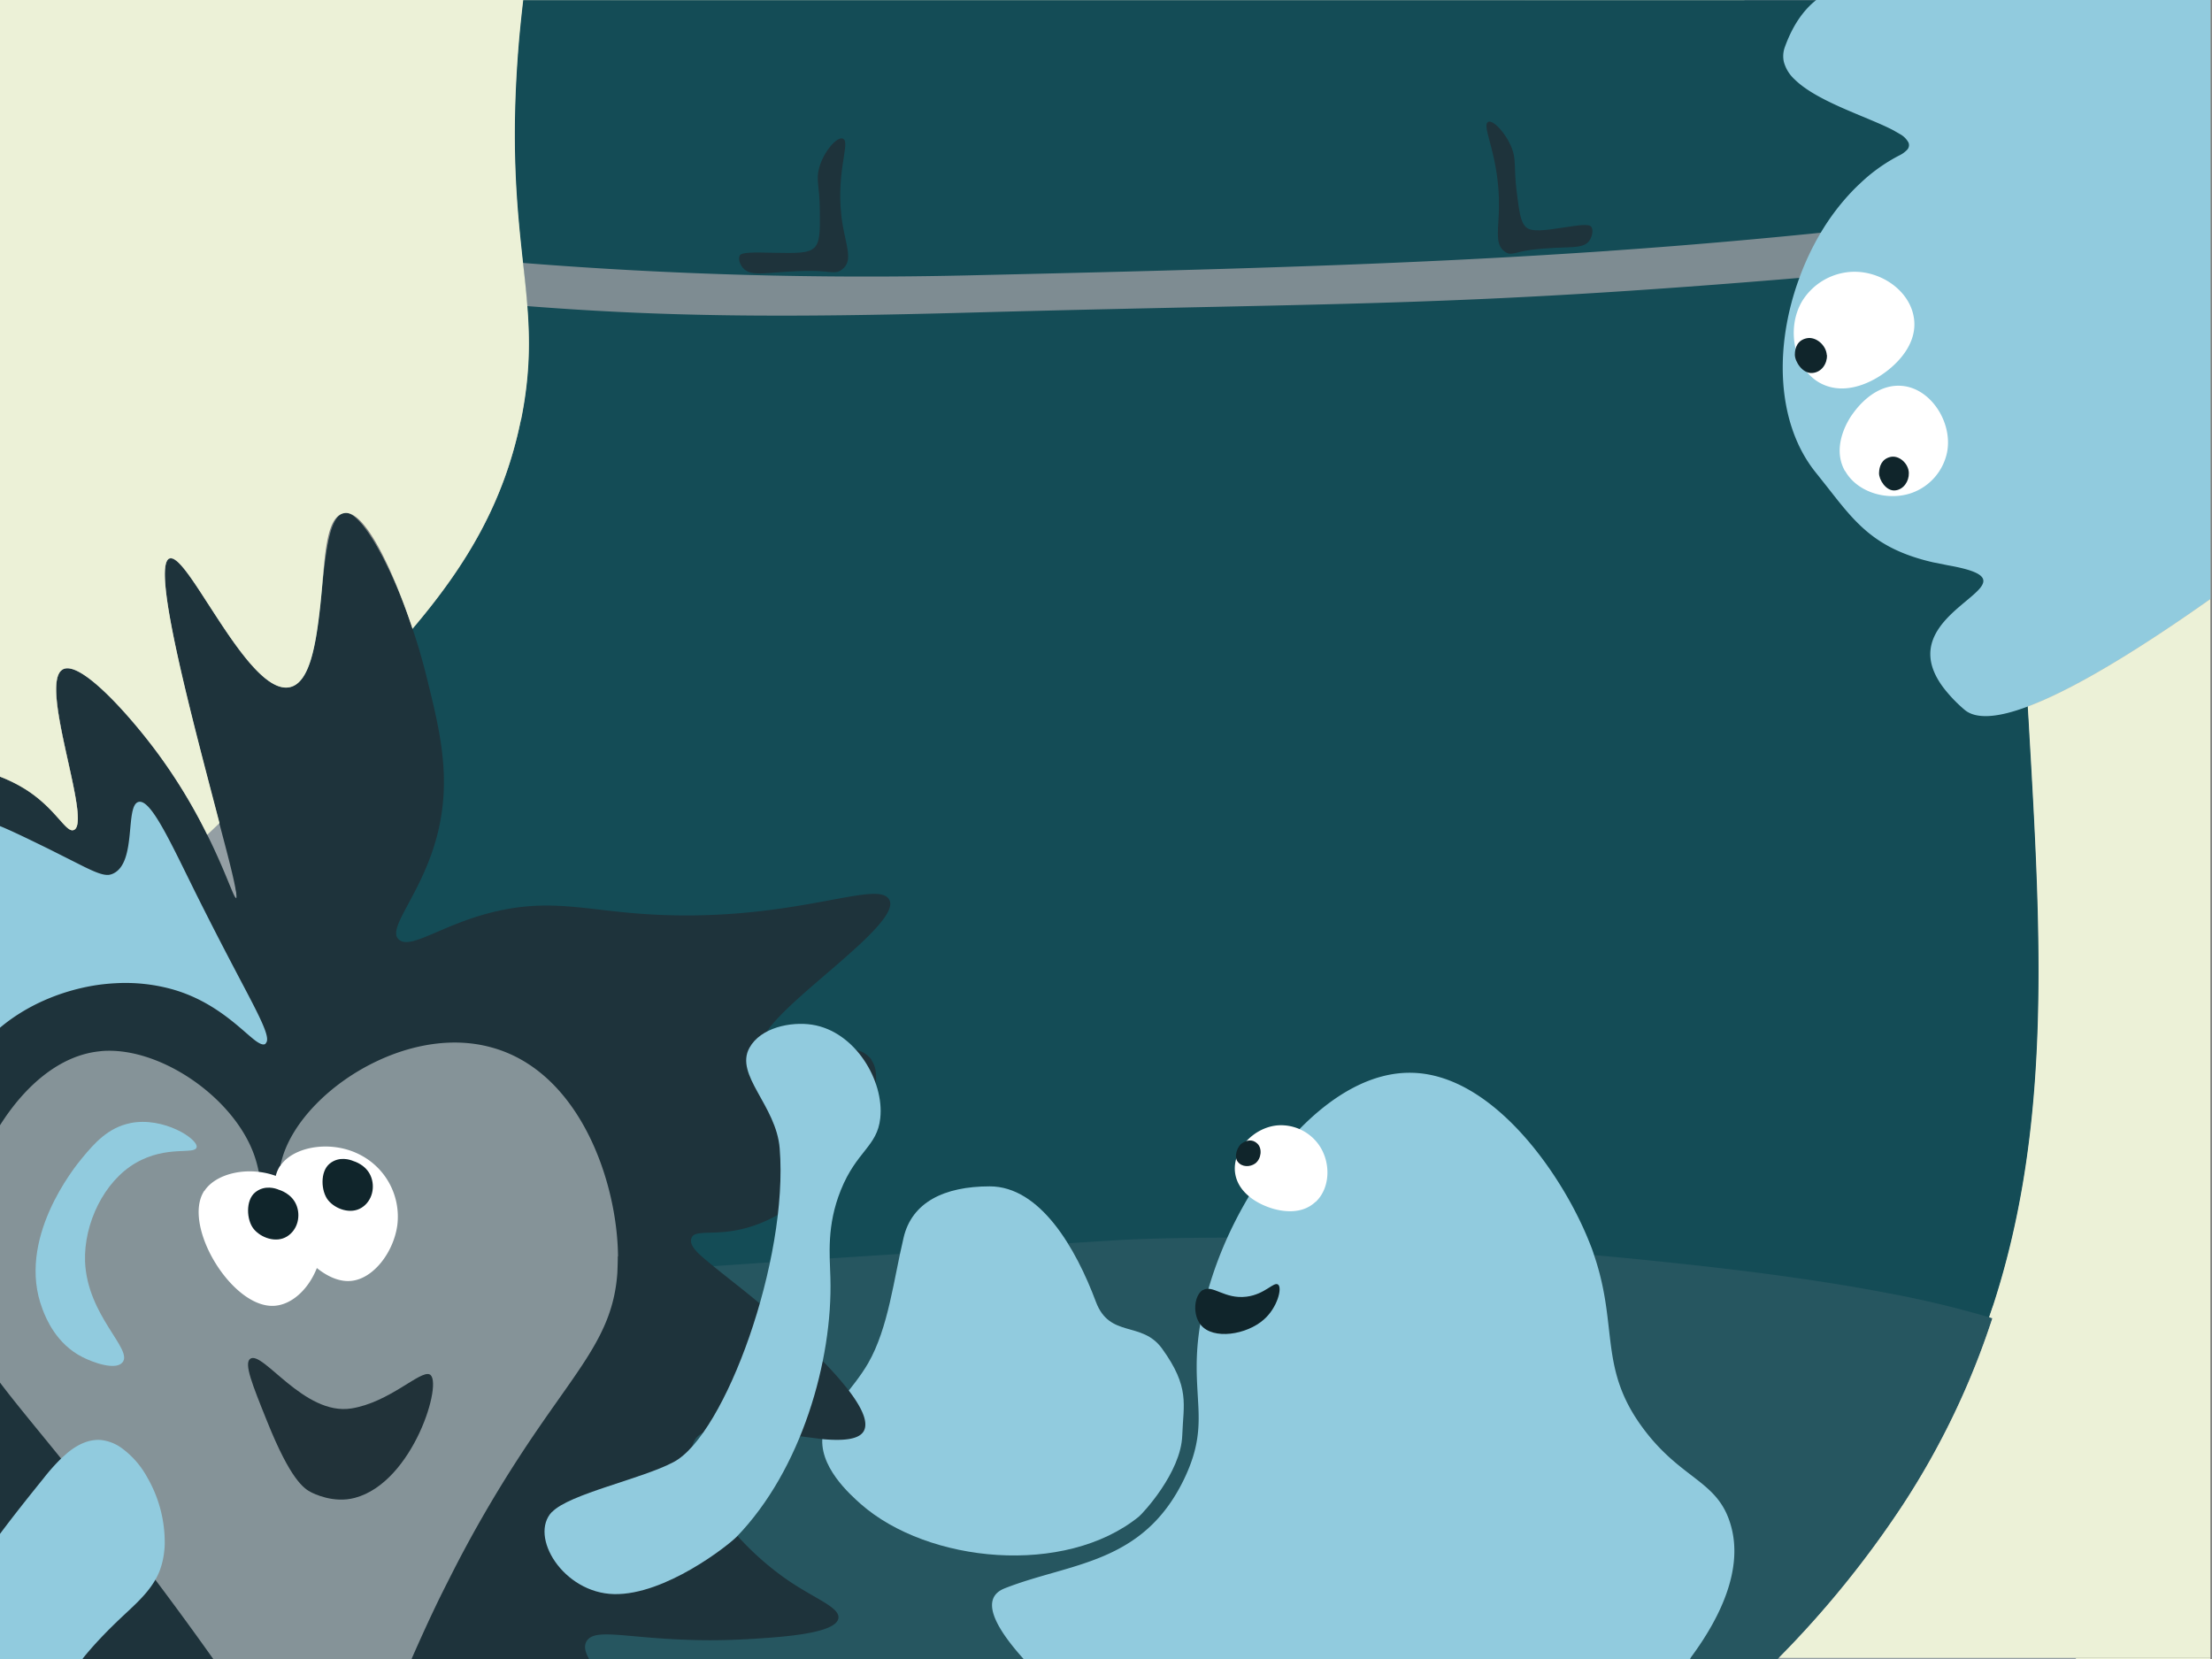 <svg xmlns="http://www.w3.org/2000/svg" xmlns:xlink="http://www.w3.org/1999/xlink" width="1024" height="768" viewBox="0 0 1024 768">
  <rect x="0" y="0" width="1024" height="768" fill="#808080" stroke="none"/>
  <defs>
    <clipPath id="clip-path">
      <rect id="Rectangle_3480" data-name="Rectangle 3480" width="1024" height="768" fill="#fff" stroke="#707070" stroke-width="1"/>
    </clipPath>
    <clipPath id="clip-path-2">
      <rect id="Rectangle_3481" data-name="Rectangle 3481" width="1023.254" height="768" fill="none"/>
    </clipPath>
  </defs>
  <g id="Mask_Group_142" data-name="Mask Group 142" clip-path="url(#clip-path)">
    <g id="Artwork_23" data-name="Artwork 23" transform="translate(511.627 384)">
      <g id="Group_3682" data-name="Group 3682" transform="translate(-511.627 -384)" clip-path="url(#clip-path-2)">
        <path id="Path_560417" data-name="Path 560417" d="M1023.254,0V277.3c-31.677,22.384-62.355,41.47-84.538,49.764l.4,6.5c.6,9.493,1.1,18.986,1.6,28.279h0c4.9,87.736,6.7,166.678-18.087,242.723l-1.8,5.3,1.5.5a362.838,362.838,0,0,1-41.27,86.137A461.67,461.67,0,0,1,823.5,767.44h199.754v.6H0v-408.5a67.655,67.655,0,0,1,12.191,6.1c13.79,8.893,18.387,20.085,21.984,18.586,1.7-.7,2.1-3.9,1.7-8.594-1.7-18.087-15.189-58.357-7.495-65.252l.7-.5c8.094-4.4,31.077,21.384,43.968,38.872A250.316,250.316,0,0,1,95.93,386.418l5.7-5.4C89.735,335.855,69.749,262.109,78.443,258.611c3.4-1.3,9.893,8.494,17.587,20.485h0c11.791,18.387,26.681,41.869,38.372,38.972,8.993-2.2,11.891-19.186,13.79-36.873,2.3-20.585,3.4-42.369,11.292-43.668s22.484,26.381,31.477,53.561c25.481-29.878,42.469-58.957,50.163-96.63,4.1-20.285,4.2-36.274,2.9-52.762-.5-6.5-1.2-13.09-2-19.985-2.7-24.882-5.9-54.46-1.9-102.225.6-6.895,1.2-13.39,2-19.386Z" fill="#ecf1d7"/>
        <path id="Path_560418" data-name="Path 560418" d="M331.279,768.228H62.675v-.6c-.8-6.8-1.5-14.19-2.1-22.583s-1.3-19.686-2-31.477-1.4-26.88-2.2-43.169c-.6-11.591-1.2-24.282-2-38.172l-.4-8.094-.2-4.5c-1.2-20.985-2.5-44.268-3.9-68.75-.5-8.194-1-16.588-1.6-25.082-.8-12.891-1.7-25.881-2.6-39.072-.7-10.093-1.4-20.285-2.2-30.478q-.7-9.893-1.5-19.686c-1-11.991-2-23.783-3.1-35.474q-1.2-12.99-2.5-25.581c-1.4-13.79-2.9-27.08-4.4-39.871q-1.6-13.19-3.3-25.282l.7-.5c8.094-4.4,31.077,21.384,43.968,38.872a250.32,250.32,0,0,1,22.584,37.872l5.6-5.4C89.755,336.044,69.77,262.3,78.464,258.8c3.4-1.3,9.893,8.494,17.587,20.485h0c11.791,18.387,26.681,41.869,38.372,38.972,8.993-2.2,11.891-19.186,13.79-36.973l3.9,41.969.8,8.294c6.8,72.447,12.791,119.313,21.284,159.783,4.4,20.785,9.393,39.971,15.589,60.056h0l.4,1.3.4,1.3c4.1,13.09,8.594,26.681,13.79,41.37,3,8.494,6.1,17.387,9.593,26.78A267.9,267.9,0,0,0,240.146,674.8a290.37,290.37,0,0,0,16.988,23.982,329.659,329.659,0,0,0,35.674,38.672q12.491,11.491,26.181,21.884,5.6,4.2,11.392,8.294l.8.6" transform="translate(-0.021 -0.188)" fill="#949fa4"/>
        <path id="Path_560419" data-name="Path 560419" d="M978.276,39.171c-1.8,11.092-8.894,51.363-43.168,80.441l-4.9,3.9-1.2.9-3.6,2.6-1.6,1-1.6,1-1.6,1-1.6.9-1.6.9-1.6.8-1.6.8-1.6.8-3.1,1.4-1,.4h-.3l-6.4,2.4-1,.3-1.6.5c-3.7,1.1-7.395,2-10.992,2.8l-1.5.3-1.5.3-13.291,2.4q-2.7-9.093-5.7-18.287-2-6-4.1-11.991c3.4-4.4,1.8-13.79-3.6-26.88l-2.2-5.1c-2.6-5.8-5.9-12.291-9.693-19.286s-9.493-17.088-15.289-26.481h0l-5.1-8.194Q817.743,14.839,808,0H973.28l.3,1.1.9,3.7.5,2.3.3,1.6.5,2.5.3,1.3.5,2.5.4,2.5.2,1.2.2,1.2h0l.3,1.9.3,3v5.3c0,.3.1,1.2.1,1.8s.1,1.5.1,2.2a32.268,32.268,0,0,1-.2,5.1" transform="translate(-0.589)" fill="#949fa4"/>
        <path id="Path_560420" data-name="Path 560420" d="M961.727,767.7l-.4.6H723.8l.8-.6a449.57,449.57,0,0,0,76.544-63.654,409.094,409.094,0,0,0,48.065-60.056,327.566,327.566,0,0,0,24.682-45.167c33.676-75.345,33.376-153.188,28.679-240.625l5.6.9,2.5.4,1.3.2,4.8.6h.1l2.9.3,5.9.6,2.4.2,6.9.4h6.5c4.9,87.736,6.7,166.678-18.087,242.723l-1.8,5.4,1.5.4a362.838,362.838,0,0,1-41.27,86.137A461.658,461.658,0,0,1,824.027,767.7Z" transform="translate(-0.527 -0.261)" fill="#949fa4"/>
        <path id="Path_560421" data-name="Path 560421" d="M1023.889,277.3c-31.677,22.484-62.354,41.47-84.538,49.764l.4,6.4c.6,9.493,1.1,18.986,1.6,28.279h-6.4l-6.9-.4-2.4-.2-5.9-.6-2.9-.3h-.1l-4.7-.6-1.3-.2-2.5-.4-5.6-.9c-.6-10.792-1.2-21.784-1.9-32.976l-.4-6.5c-.5-8.594-1.1-17.887-2-28.079s-1.8-19.486-3-30.178-2.9-22.384-4.9-34.375c-2.5-14.989-5.6-30.778-9.593-47.266q-1.3-5.2-2.6-10.592-2.9-11.292-6.4-23.083l13.39-2.4,1.5-.3,1.5-.3c3.6-.8,7.295-1.7,10.992-2.8l1.6-.5,1-.3,6.4-2.4h.3l1-.4,3.1-1.4,1.6-.8,1.6-.8,1.6-.8,1.6-.9,1.6-.9,1.6-1,1.6-1,1.6-1,3.6-2.6,1.2-.9,4.9-3.9c34.175-29.079,41.37-69.349,43.069-80.441a32.283,32.283,0,0,0,.2-5.1v-2.2a9.711,9.711,0,0,0-.1-1.8c-.1-.6,0-.6-.1-.9v-4.5l-.3-3-.2-1.9h0l-.2-1.2-.2-1.2-.4-2.5-.5-2.5-.2-1.3-.5-2.5-.7-1.7-.5-2.3-.9-3.7-.3-1h7.894q6.2,9.993,12.291,20.285c5.2,8.794,10.193,17.687,14.889,26.681q8.294,15.788,15.489,31.577Z" transform="translate(-0.635)" fill="#949fa4"/>
        <path id="Path_560422" data-name="Path 560422" d="M922.7,604.459l-1.8,5.4A362.836,362.836,0,0,1,881.427,690.6a465.159,465.159,0,0,1-63.354,76.844l-.6.6H231.8l-.5-.6a349.768,349.768,0,0,1-25.381-32.576A312.175,312.175,0,0,1,178.24,685.9h0q-2.1-4.7-4.1-9.493a11.475,11.475,0,0,1-.5-1.2c-1.2-2.9-2.3-5.8-3.4-8.794l-4.5-12.491-.8-2.3-2.7-7.794c-5.6-15.589-10.492-29.978-14.989-43.768l-1.1-3.4-.7-2.2-.9-3-2.9-9.293v-.2q-2.2-7.495-4.3-14.989c-1.3-4.7-2.6-9.293-3.8-13.99h0l-1.8-6.995-1.6-6.7v-.6l-.3-1.2c-1.8-7.395-3.4-14.889-5-22.683s-2.8-13.79-4-20.985c-.7-4-1.4-7.994-2.1-12.091l-.7-4.4q-1.3-7.894-2.5-16.388c-2-13.99-4-29.079-5.9-45.467v-.9l-.6-4.9h0l-1.6-11.991q-1.1-9.693-2.1-20.085c-1.5-14.39-2.9-29.678-4.5-46.166-1.8-19.186-3.4-36.473-4.8-52.262,11.791,18.387,26.681,41.869,38.372,38.972,8.993-2.2,11.791-19.186,13.79-36.973,2.3-20.585,3.4-42.369,11.292-43.668s22.484,26.381,31.477,53.561c25.481-29.878,42.469-58.957,50.163-96.63,4.1-20.285,4.2-36.274,2.9-52.762-.5-6.5-1.2-13.09-2-19.985-2.7-24.882-5.9-54.46-1.9-102.225.6-6.895,1.2-13.39,2-19.386H853.448l5.7,11.092q10.942,21.884,19.985,43.169c1.7,3.9,3.3,7.794,4.9,11.691l3.5,8.794c8.194,20.985,14.989,41.47,20.685,61.255h0c22.684,78.243,27.98,145.394,30.678,191.061l.4,6.4c.6,9.493,1.1,18.986,1.6,28.279h0c4.9,87.736,6.7,166.678-18.087,242.723" transform="translate(-0.07 0)" fill="#144c56"/>
        <path id="Path_560423" data-name="Path 560423" d="M887.23,124.485q-15.589.9-31.277,2.3c-180.868,15.689-226.235,13.09-406.3,17.987-87.037,2.4-141.6,2-205.45-3-.5-6.5-1.2-13.09-2-19.985a2005.111,2005.111,0,0,0,204.851,5.8c170.576-3.9,286.391-7.195,430.486-23.483h1.2c3,6.895,5.8,13.69,8.394,20.485" transform="translate(-0.176 -0.076)" fill="#7e8c92"/>
        <path id="Path_560424" data-name="Path 560424" d="M922.433,610.673a362.84,362.84,0,0,1-41.27,86.137,461.672,461.672,0,0,1-57.558,71.048l-.6.6H226.541l-.5-.6a344.143,344.143,0,0,1-21.884-28.979,310.38,310.38,0,0,1-28.079-50.863l-2.3-5.5a6.109,6.109,0,0,1-.5-1.2c-1.2-2.9-2.3-5.8-3.4-8.794s-3.1-8.394-4.5-12.491l-2.7-7.694-.8-2.4c-6-16.888-11.292-32.276-15.988-47.066l-.7-2.2,2.1-.2,15.289-1.3h.7l41.17-3.4c25.182-2,52.262-4,81.441-6.1l44.368-3.1,26.381-1.8,27.68-1.8,32.476-2.1,77.543-4.9,23.982-1.5s17.787-1.1,50.063-1.1c38.172,0,96.53,1.5,169.876,8.094q18.187,1.6,37.473,3.7c40.97,4.3,72.847,8.993,97.829,13.79a467.165,467.165,0,0,1,47.465,11.292l1.5.4" transform="translate(-0.106 -0.418)" fill="#265660"/>
        <path id="Path_560425" data-name="Path 560425" d="M783.064,767.8l-.4.6H474.189l-.5-.6C460.6,753.113,454,740.123,465.5,735.626c30.178-11.891,63.853-10.992,82.94-50.463,7.195-14.889,7.195-24.982,6.5-36.473-.5-9.593-1.5-20.185,1-35.174l.6-3.2a134.793,134.793,0,0,1,3.2-13.29,181.065,181.065,0,0,1,8.694-23.583,192.061,192.061,0,0,1,10.193-19.486A164.482,164.482,0,0,1,601.9,523.081C617.685,506.893,635.871,496.4,654.358,497c37.772,1.1,70.049,48.265,82.14,79.442.7,1.7,1.3,3.4,1.8,5,11.392,33.476,1.8,52.662,23.283,80.941,16.988,22.384,32.876,23.383,39.271,41.77l.3.9c7.794,23.783-8.194,49.264-18.187,62.754" transform="translate(-0.335 -0.362)" fill="#91cbde"/>
        <path id="Path_560426" data-name="Path 560426" d="M381.1,664.216c1.7-9.993,13.89-20.285,21.085-32.776,9.393-16.388,11.791-38.772,16.388-58.058,3.8-16.388,18.786-23.783,39.871-23.783,23.383,0,39.871,28.579,49.164,53.461,6.4,16.988,21.185,8.694,30.578,21.584,13.09,18.087,9.893,25.781,9.393,40.271-.6,17.287-18.487,36.273-20.085,37.573-34.175,27.68-97.529,21.584-128.706-5.8-4.8-4.3-20.185-17.687-17.587-32.476" transform="translate(-0.278 -0.4)" fill="#91cbde"/>
        <path id="Path_560427" data-name="Path 560427" d="M609.473,556.774c6.895-6.5,7.095-18.387,1.5-26.381a21.485,21.485,0,0,0-18.387-9.093c-11.392.5-21.984,11.392-20.385,22.184s13.69,15.089,15.289,15.688,13.89,5.2,21.884-2.4" transform="translate(-0.417 -0.38)" fill="#fff"/>
        <path id="Path_560428" data-name="Path 560428" d="M581.494,538.992c2.8-2.1,3.4-6.895,1-9.193s-5.1-1.5-7.095-.2-4,6-2,8.594,5.7,2.5,8.094.8" transform="translate(-0.417 -0.385)" fill="#10252b"/>
        <path id="Path_560429" data-name="Path 560429" d="M557.2,597.7c4.6-2.8,9.993,4.3,20.285,3,8.594-1.1,12.591-7.095,14.589-5.6s-.3,10.692-6.6,16.188c-7.994,7.095-23.483,9.493-29.179,2.5-3.9-4.7-3.2-13.59.9-16.188" transform="translate(-0.403 -0.433)" fill="#10252b"/>
        <path id="Path_560430" data-name="Path 560430" d="M130.394,649.9a8.194,8.194,0,0,1,5.3,4.4c1.3,3,.6,7.295-2.7,9.293s-7.594.4-9.793-2.2-2.4-8.294.4-10.592,6.1-1,6.6-.9" transform="translate(-0.089 -0.473)" fill="#10252b"/>
        <path id="Path_560431" data-name="Path 560431" d="M403.406,490.915c2,2.9,2.5,6.6,2,10.692-1.8,13.39-14.489,30.678-17.387,34.575s-13.09,17.787-27.88,26.281a60.557,60.557,0,0,1-18.586,7.095c-11.991,2.4-19.885-.1-21.384,3.6s3,7.395,10.093,13.19,13.49,10.592,21.584,17.387l.5.4c4.4,3.7,17.287,14.589,28.679,26.281A152.472,152.472,0,0,1,393.013,644c5.7,7.495,8.993,14.19,6.995,18.387s-9.593,4.9-19.286,4l-10.093-1.3c-16.588-2.4-35.774-6.2-44.867-1.8h0a9.193,9.193,0,0,0-4.3,3.8,9.491,9.491,0,0,0-1,2.8c-1.9,9.493,7.295,26.181,21.085,41.47a134.2,134.2,0,0,0,22.783,20.085c12.891,8.894,24.582,12.791,23.783,17.887-1.1,6.895-24.782,8.594-39.271,9.493-11.192.7-21.085.8-29.578.5-29.978-.9-44.168-5.6-47.765.7-1.2,2.1-.7,4.6.9,7.594l.3.6H0v-8.294c11.292-16.288,20.885-25.781,17.287-30.678-2.3-3.1-7.894-1.9-17.287.8V359.711a67.655,67.655,0,0,1,12.191,6.1c13.79,8.893,18.387,20.085,21.984,18.586,1.7-.7,2.1-3.9,1.7-8.594-1.7-18.087-15.189-58.357-7.495-65.252l.7-.5c8.094-4.4,31.077,21.384,43.968,38.872A250.316,250.316,0,0,1,95.93,386.591c8.694,17.487,12.391,29.578,13.39,29.279h.1c.3-.4,0-2.4-.7-5.8h0c-1.2-6.1-3.9-16.388-7.195-28.779C89.735,336.028,69.749,262.282,78.443,258.785c3.4-1.3,9.893,8.494,17.587,20.485h0c11.791,18.387,26.681,41.869,38.372,38.972,8.993-2.2,11.891-19.186,13.79-36.973,2.3-20.585,3.4-42.369,11.292-43.668s22.484,26.381,31.477,53.561c2.6,7.694,4.8,15.389,6.5,22.284,6.2,24.982,11.791,47.266,4.8,73.846s-22.983,42.169-17.887,47.565,18.986-5.9,41.67-11.891c25.981-6.895,42.469-2.1,67.851,0,71.048,5.9,113.118-16.888,117.914-6s-45.467,43.668-56.659,60.556h0c-1.9,2.9-2.7,5.4-1.7,7.295,3.7,7.195,29.079-2.6,43.069,1.4h0a12.291,12.291,0,0,1,6.995,4.6" transform="translate(0 -0.173)" fill="#1e333b"/>
        <path id="Path_560432" data-name="Path 560432" d="M285.991,581.928c0,2.7-.1,5.3-.2,7.694-2.1,29.878-19.086,44.568-45.667,85.538a584.067,584.067,0,0,0-30.078,51.962l-4.1,8.094-1.8,3.6c-5.3,10.792-9.593,20.385-13.39,28.979l-.2.6H98.728l-.4-.6C90.934,757.4,82.24,745.409,71.948,731.719l-2-2.7L58.457,713.832c-11.592-15.089-21.584-27.68-30.178-38.272C16.288,660.77,6.995,649.678,0,640.385V521.272C11.691,502.786,27.58,489.2,45.467,487.1l1.8-.2c27.68-2.1,63.154,22.983,71.248,50.763.5,1.6.9,3.4,1.3,5.2s1.1,5.4,1.7,7.794c.9,4,1.9,7.095,3.2,7.095s1.9-2.1,2.6-5.2h0l.4-1.8c.4-1.7.7-3.7,1.1-5.6s.6-3.2.9-4.8h0l.2-1.1.6-2.2c4.7-17.187,22.084-35.074,43.768-45.367,16.588-7.894,35.574-11.292,53.061-6.5,40.87,10.992,58.457,61.955,58.757,96.829" transform="translate(0 -0.352)" fill="#859398"/>
        <path id="Path_560433" data-name="Path 560433" d="M129.8,540.193c6-9.193,24.082-12.391,37.772-4.8a32.176,32.176,0,0,1,16.488,31.877c-1.6,12.591-10.992,25.082-21.384,26.081-19.686,2-43.468-37.073-32.976-53.161" transform="translate(-0.093 -0.387)" fill="#fff"/>
        <path id="Path_560434" data-name="Path 560434" d="M94.7,551.693c6-9.193,24.082-12.391,37.772-4.8a31.479,31.479,0,0,1,8.894,7.195c1.2,1.4,9.293,11.192,7.594,24.682s-11.092,25.082-21.384,26.081c-19.686,2-43.468-37.073-32.976-53.161" transform="translate(-0.067 -0.395)" fill="#fff"/>
        <path id="Path_560435" data-name="Path 560435" d="M163.19,537.7c1.3.4,6.3,2,8.494,6.995s.9,11.592-4.2,14.789-12.191.6-15.489-3.5-3.8-13.19.7-16.888,9.693-1.7,10.592-1.4" transform="translate(-0.109 -0.391)" fill="#10252b"/>
        <path id="Path_560436" data-name="Path 560436" d="M198.939,636.694c-4.4-1.9-18.586,12.991-36.274,15.789-21.884,3.4-41.07-27.18-46.766-22.983-2.9,2.2.8,11.492,7.894,29.079,10.792,26.88,16.988,30.977,20.285,32.676,1,.5,10.292,5.3,20.285,2.6,27.18-7.195,41.17-54.36,34.575-57.158" transform="translate(-0.084 -0.458)" fill="#213239"/>
        <path id="Path_560437" data-name="Path 560437" d="M76.244,715.665h0a24.5,24.5,0,0,1-.2,2.7,35.973,35.973,0,0,1-2.1,9.193,29.777,29.777,0,0,1-2,4.2c-2.8,4.9-6.7,8.994-11.592,13.59s-13.59,12.491-21.784,22.584l-.4.6H0V710.568c6.4-8.594,13.19-17.088,20.285-25.881a92.441,92.441,0,0,1,7.994-8.993l2.9-2.6h0c4.6-3.8,9.793-6.4,15.489-6a20.084,20.084,0,0,1,9.593,3.7,40.97,40.97,0,0,1,11.891,13.59,60.04,60.04,0,0,1,8.094,31.377" transform="translate(0 -0.486)" fill="#91cbde"/>
        <path id="Path_560438" data-name="Path 560438" d="M123.01,483.418c-1,.8-2.5.2-4.5-1.2-6.3-4.6-17.987-17.887-38.072-23.783a81.04,81.04,0,0,0-26.88-3,91.925,91.925,0,0,0-10.292,1.1C27.38,459.236,11.991,465.931,0,476.024V382.692c4.7,1.9,11.791,5.3,22.783,10.692l15.888,7.994c6.1,3,9.193,4.1,11.691,3.9a7.093,7.093,0,0,0,2-.6c11.092-5.1,5.4-31.577,11.791-33.176,4.4-1.1,10.792,10.592,19.086,27.28l6.995,14.19c10.892,21.884,19.286,37.573,24.982,48.465,7.195,13.79,9.893,20.085,7.694,21.884" transform="translate(0 -0.271)" fill="#91cbde"/>
        <path id="Path_560439" data-name="Path 560439" d="M60.368,520.3c-10.392,2.1-16.688,9.393-22.184,15.988-3.7,4.4-30.877,37.972-18.487,70.149,1.6,4.3,6.4,16.088,18.487,22.184,4.7,2.4,15.189,6.3,18.487,2.5,5.2-6-16.288-21.484-17.287-46.766-.6-17.587,8.794-37.073,23.383-45.567s27.68-3.6,28.279-7.395S75.657,517.2,60.268,520.3" transform="translate(-0.012 -0.379)" fill="#91cbde"/>
        <path id="Path_560440" data-name="Path 560440" d="M128.69,551c1.3.4,6.3,2,8.494,6.995s.9,11.592-4.2,14.789-12.191.6-15.489-3.5-3.8-13.19.7-16.888,9.693-1.7,10.592-1.4" transform="translate(-0.084 -0.401)" fill="#10252b"/>
        <path id="Path_560441" data-name="Path 560441" d="M1023.856,0V277.3c-31.677,22.384-62.355,41.47-84.538,49.764-13.49,5.1-23.883,6.1-29.279,1.5a67.146,67.146,0,0,1-9.593-9.993c-8.893-11.692-7.095-20.785-2-28.08,10.992-15.689,37.373-22.883,4-28.779l-6.995-1.4c-27.28-6.3-36.174-18.586-49.364-35.374l-4.6-5.8C826.6,200.953,823,174.473,828,148.592l.2-1h0l.2-1h0a126.586,126.586,0,0,1,5.2-17.987,124.517,124.517,0,0,1,9.893-20.885,106.427,106.427,0,0,1,15.289-19.985q3-3,6.2-5.8a79.142,79.142,0,0,1,14.689-9.893,12.691,12.691,0,0,0,3.7-2.6,3.1,3.1,0,0,0,.7-3.5,9.793,9.793,0,0,0-3.8-3.8h0l-3.5-2c-11.991-6.2-34.875-13.09-45.267-23.283h0a17.088,17.088,0,0,1-5.1-8.194,12.191,12.191,0,0,1,.5-6.995C830.6,11.492,835.593,4.6,841.389,0Z" transform="translate(-0.602)" fill="#91cbde"/>
        <path id="Path_560442" data-name="Path 560442" d="M886.559,146.985c-2-12.291-14.889-21.284-27.88-21.085A28.679,28.679,0,0,0,835,139.29c-7.894,12.991-3.8,32.576,9.293,38.672s26.781-3.9,28.579-5.2,16.088-11.292,13.69-25.781" transform="translate(-0.605 -0.092)" fill="#fff"/>
        <path id="Path_560443" data-name="Path 560443" d="M854.8,218.171c5.7,10.093,19.886,14.09,30.977,10.093a25.382,25.382,0,0,0,16.188-18.686c2.7-13.59-7.195-29.379-20.485-30.778s-21.984,11.292-23.183,12.891S848,206.28,854.7,218.171" transform="translate(-0.621 -0.13)" fill="#fff"/>
        <path id="Path_560444" data-name="Path 560444" d="M846.289,164.594c-.2-4.6-5-8.794-9.293-7.894s-5.5,4.4-5.5,7.594,3.5,8.794,7.994,8.494,6.995-4.4,6.9-8.294" transform="translate(-0.606 -0.114)" fill="#10252b"/>
        <path id="Path_560445" data-name="Path 560445" d="M884.29,219.094c-.1-4.4-4.6-8.394-8.594-7.395s-5.1,4.3-5.2,7.395,3.2,8.394,7.295,8.094,6.6-4.3,6.5-7.994" transform="translate(-0.634 -0.154)" fill="#10252b"/>
        <path id="Path_560446" data-name="Path 560446" d="M255.7,700.335c8.094-8.494,41.57-15.289,56.359-23.183,23.683-12.591,53.261-93.532,49.064-145.194-1.6-19.885-20.985-33.975-13.99-46.566,5.2-9.393,19.186-12.191,28.979-10.692,19.985,3.1,33.476,25.981,31.577,43.268-1.4,13.19-10.992,15.189-18.287,33.376-6.6,16.388-5.1,30.078-4.8,40.57,1.1,38.172-13.39,88.835-43.368,119.813-4,4.1-33.176,27.08-56.759,26.581s-39.571-26.78-28.779-38.072" transform="translate(-0.184 -0.346)" fill="#91cbde"/>
        <path id="Path_560447" data-name="Path 560447" d="M241.124,194.458c-7.694,37.673-24.782,66.751-50.163,96.63-8.993-27.18-22.084-55.06-31.477-53.561s-8.993,23.083-11.292,43.668c-2,17.787-4.9,34.675-13.79,36.873-11.592,2.9-26.481-20.685-38.372-38.972h0c-7.794-12.091-14.19-21.884-17.587-20.585-8.694,3.5,11.392,77.244,23.183,122.511l-5.7,5.4a250.317,250.317,0,0,0-22.883-37.673c-12.891-17.487-35.774-43.268-43.968-38.872l-.7.5c-7.794,6.895,5.8,47.166,7.495,65.252.4,4.7.1,7.894-1.7,8.594-3.6,1.5-8.094-9.693-21.984-18.586A67.657,67.657,0,0,0,0,359.538V0H242.223c-.7,6.1-1.4,12.491-2,19.386-4,47.765-.8,77.444,1.9,102.225.8,6.995,1.5,13.49,2,19.985,1.3,16.488,1.2,32.476-2.9,52.762" fill="#ecf1d7"/>
        <path id="Path_560448" data-name="Path 560448" d="M1023.854,277.5V767.643H824.1a461.662,461.662,0,0,0,57.558-71.048,362.837,362.837,0,0,0,41.27-86.137l-1.5-.5,1.8-5.3c24.782-75.945,22.983-154.987,18.087-242.723h0c-.5-9.293-1.1-18.786-1.6-28.279l-.4-6.4c22.184-8.294,52.861-27.38,84.538-49.764" transform="translate(-0.601 -0.202)" fill="#ecf1d7"/>
        <path id="Path_560449" data-name="Path 560449" d="M390.465,64.3c3.9,1.3-4.2,16.788,0,40.57,1.6,8.894,4.2,15.289.6,18.986s-5.4,1.7-14.489,1.6c-20.285-.1-28.479,3.6-32.576-1.6-1.2-1.5-2.1-3.9-1.3-5.5s6.3-1.5,15.489-1.3c10.892.2,16.288.3,18.986-2.3s2.7-7.395,2.6-17.088c-.1-11.991-1.9-14.19-.3-19.985,2.1-7.495,8.194-14.489,10.992-13.49" transform="translate(-0.249 -0.047)" fill="#1e333b"/>
        <path id="Path_560450" data-name="Path 560450" d="M689.3,56.6c-3.2,1.8,5.7,16.188,5.1,40.271-.2,8.993-1.7,15.589,1.8,18.886s4.8,1.1,12.691,0c17.487-2.3,24.982.5,27.88-5.1.8-1.6,1.4-4.1.4-5.6s-5.6-.8-13.49.4-14.09,2.1-16.688-.2-3.2-7.095-4.4-16.688c-1.4-11.891-.1-14.29-2.2-19.886C697.593,61.5,691.5,55.2,689.3,56.5" transform="translate(-0.502 -0.041)" fill="#1e333b"/>
      </g>
    </g>
  </g>
</svg>
